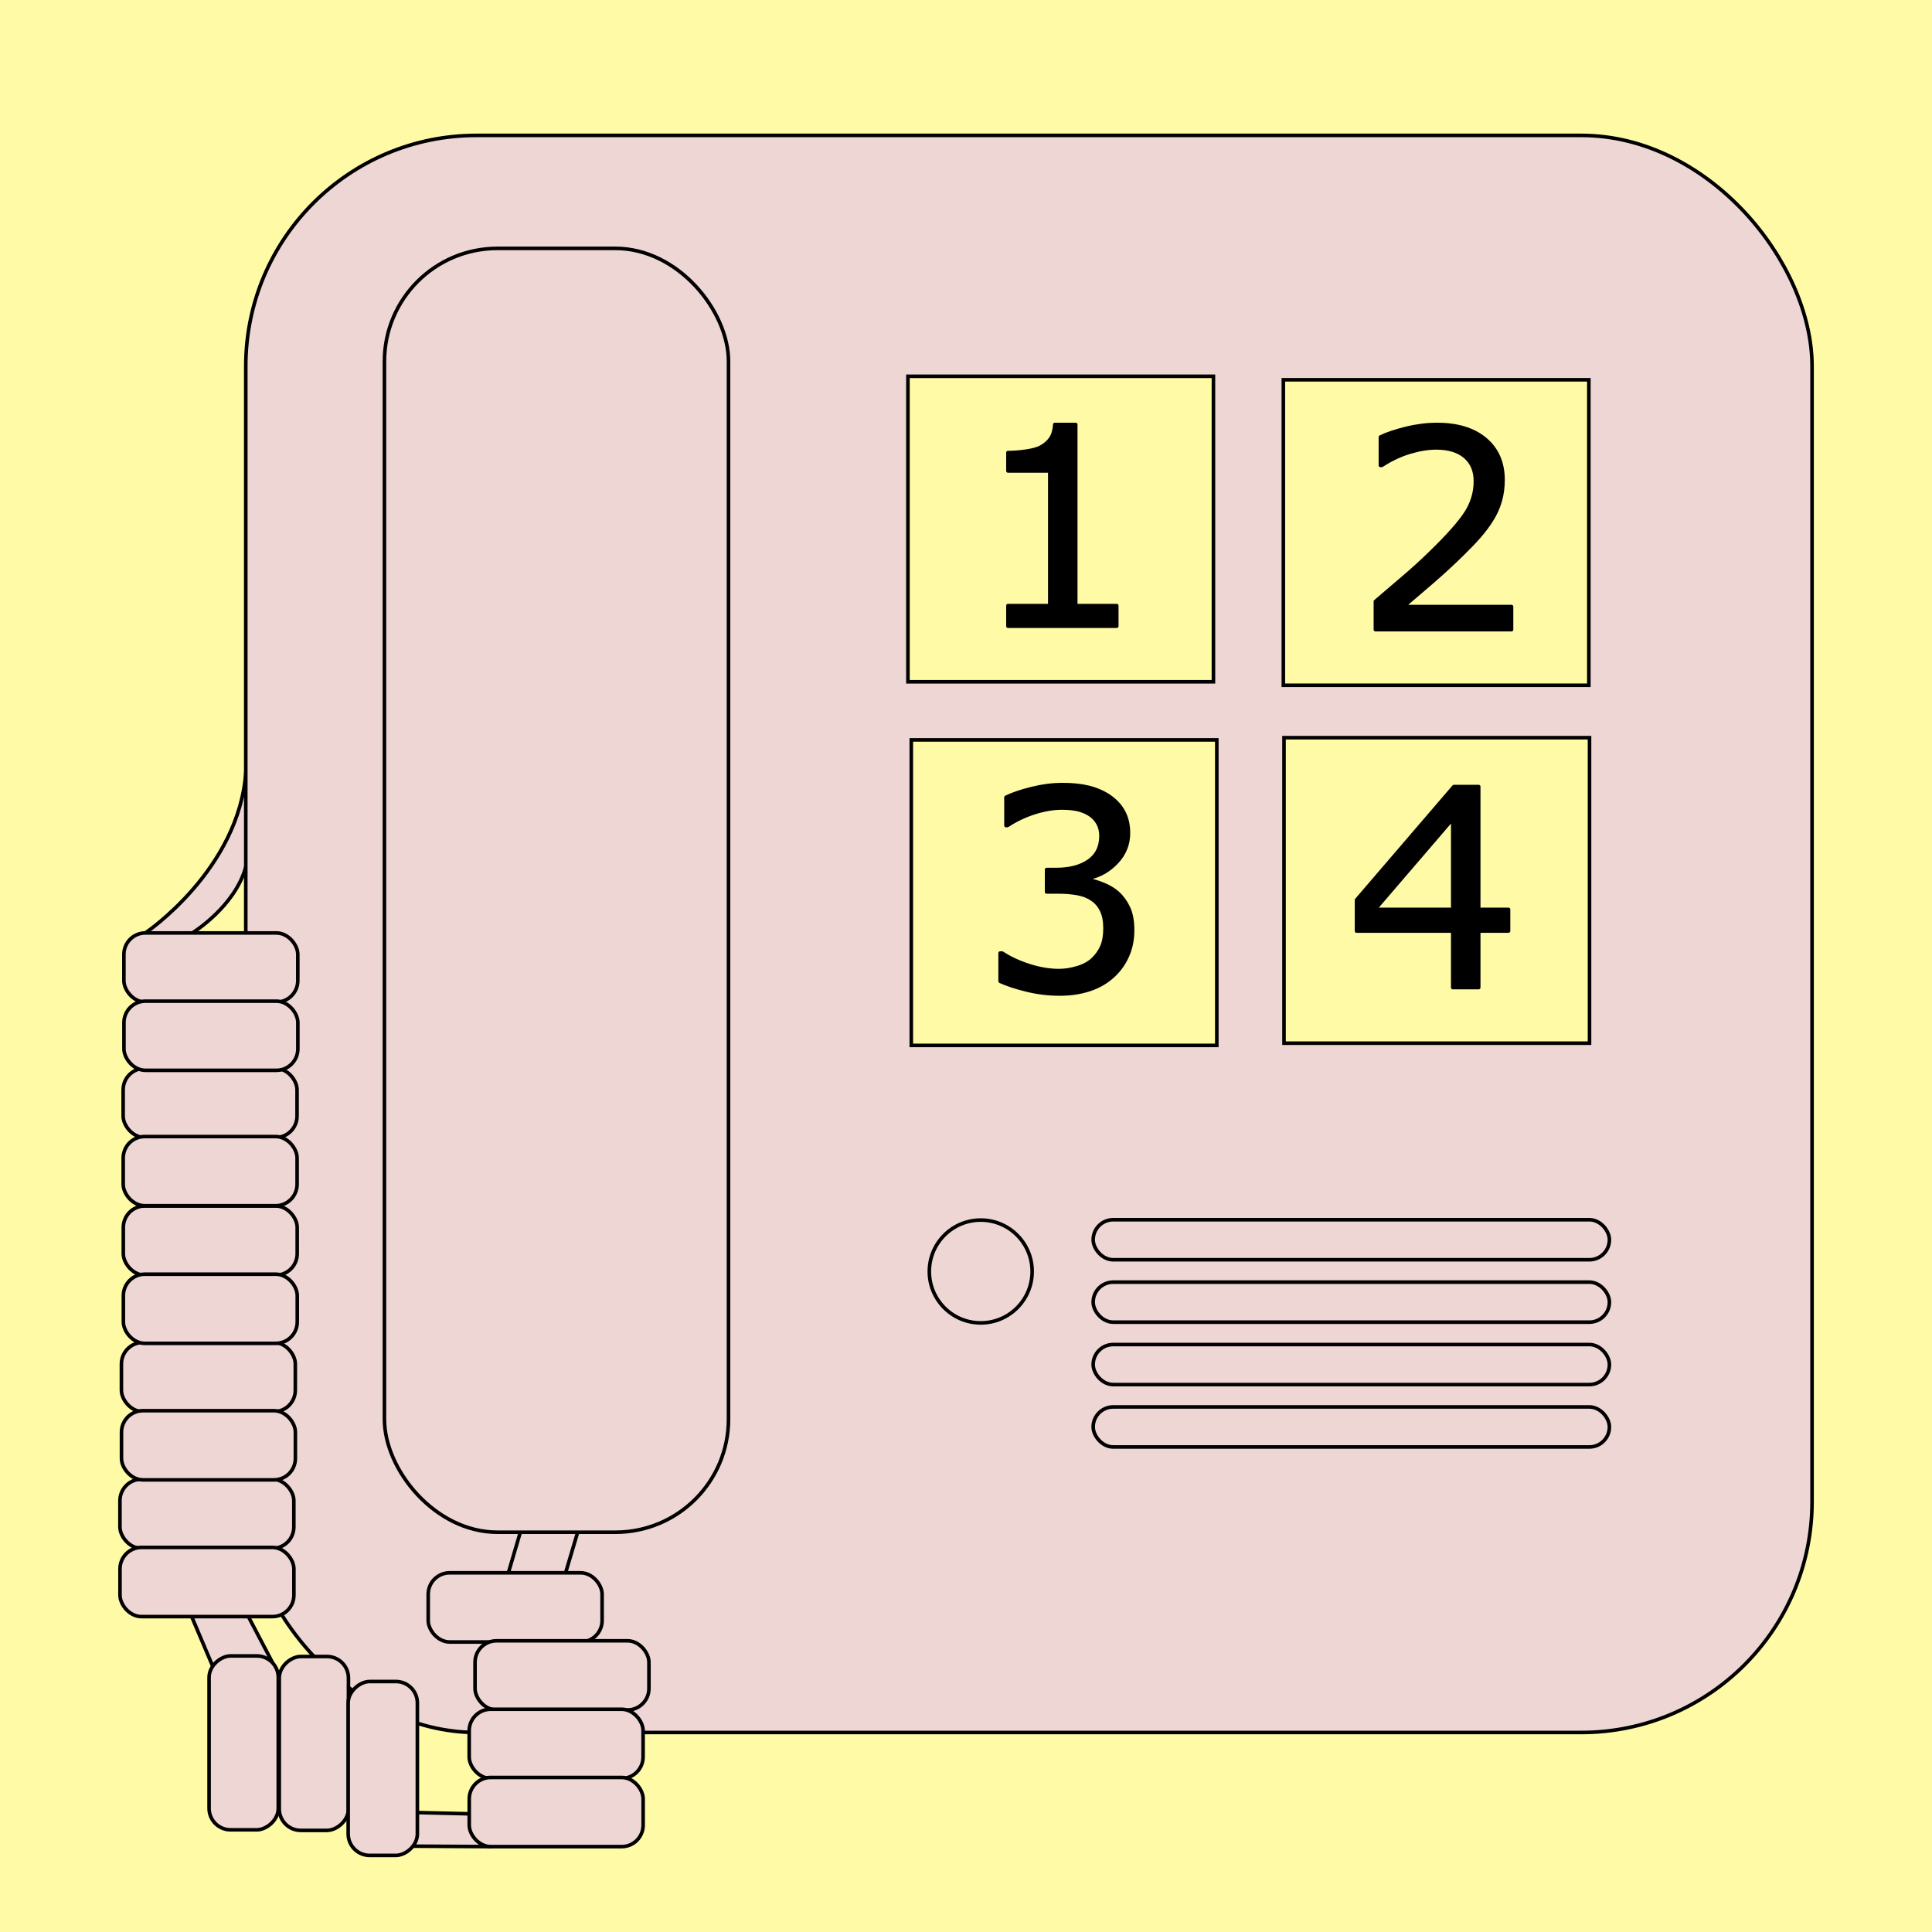 <?xml version="1.0" encoding="UTF-8"?><svg id="uuid-21aeb839-e7aa-4aa0-a000-4cb196251f04" xmlns="http://www.w3.org/2000/svg" viewBox="0 0 1080 1080"><rect x="0" y="0" width="1080" height="1080" fill="#808080" stroke="none"/><defs><style>.uuid-36937f44-ebf3-46c2-bdfa-0fb020443a2f{fill:#fffaa5;stroke-miterlimit:10;}.uuid-36937f44-ebf3-46c2-bdfa-0fb020443a2f,.uuid-f701ef9b-fe85-4d56-9e03-e6cefe858d92,.uuid-91ca8242-ee95-48d3-b7f7-9e176930073f{stroke:#000;stroke-width:2px;}.uuid-f701ef9b-fe85-4d56-9e03-e6cefe858d92{fill:#edd6d4;}.uuid-f701ef9b-fe85-4d56-9e03-e6cefe858d92,.uuid-91ca8242-ee95-48d3-b7f7-9e176930073f{stroke-linecap:round;stroke-linejoin:round;}</style></defs><rect class="uuid-36937f44-ebf3-46c2-bdfa-0fb020443a2f" x="-3.58" y="-3.74" width="1087.15" height="1087.47"/><g><polygon class="uuid-f701ef9b-fe85-4d56-9e03-e6cefe858d92" points="271.53 1014.16 233.28 1013.23 222.35 1014.61 223.7 1024.09 231.6 1032.02 274.31 1032.28 271.53 1014.16"/><polygon class="uuid-f701ef9b-fe85-4d56-9e03-e6cefe858d92" points="135.26 896.84 152.22 929.19 137.06 942.42 125.33 935.2 118.74 931.04 103.67 895.49 135.26 896.84"/><path class="uuid-f701ef9b-fe85-4d56-9e03-e6cefe858d92" d="m81.26,521.52s52.62-35.34,56.21-90.35l12.95,29.63-1.76,19.02-11.25,4.76c-5.98,22.12-29.59,36.75-29.59,36.75l-17.27,17.66-9.28-17.47Z"/><rect class="uuid-f701ef9b-fe85-4d56-9e03-e6cefe858d92" x="137.39" y="75.69" width="875.56" height="892.78" rx="129" ry="129"/><polygon class="uuid-f701ef9b-fe85-4d56-9e03-e6cefe858d92" points="295.63 840.35 281.93 886.86 313.75 887.35 325.99 846.22 295.63 840.35"/><rect class="uuid-f701ef9b-fe85-4d56-9e03-e6cefe858d92" x="214.9" y="138.85" width="192.34" height="717.67" rx="63.18" ry="63.18"/><rect class="uuid-36937f44-ebf3-46c2-bdfa-0fb020443a2f" x="507.54" y="210.35" width="170.78" height="170.78"/><rect class="uuid-36937f44-ebf3-46c2-bdfa-0fb020443a2f" x="717.4" y="212.3" width="170.78" height="170.78"/><rect class="uuid-36937f44-ebf3-46c2-bdfa-0fb020443a2f" x="509.42" y="413.61" width="170.78" height="170.78"/><rect class="uuid-36937f44-ebf3-46c2-bdfa-0fb020443a2f" x="717.77" y="412.37" width="170.78" height="170.78"/><rect class="uuid-f701ef9b-fe85-4d56-9e03-e6cefe858d92" x="611.09" y="681.84" width="288.58" height="22.37" rx="11.18" ry="11.18"/><rect class="uuid-f701ef9b-fe85-4d56-9e03-e6cefe858d92" x="611.09" y="716.72" width="288.58" height="22.37" rx="11.18" ry="11.18"/><rect class="uuid-f701ef9b-fe85-4d56-9e03-e6cefe858d92" x="611.09" y="751.61" width="288.58" height="22.37" rx="11.18" ry="11.18"/><rect class="uuid-f701ef9b-fe85-4d56-9e03-e6cefe858d92" x="611.09" y="786.49" width="288.58" height="22.37" rx="11.18" ry="11.18"/><circle class="uuid-f701ef9b-fe85-4d56-9e03-e6cefe858d92" cx="548.24" cy="710.77" r="28.74"/><rect class="uuid-f701ef9b-fe85-4d56-9e03-e6cefe858d92" x="239.37" y="879.21" width="97.21" height="38.67" rx="12" ry="12"/><rect class="uuid-f701ef9b-fe85-4d56-9e03-e6cefe858d92" x="265.55" y="917.21" width="97.21" height="38.67" rx="12" ry="12"/><rect class="uuid-f701ef9b-fe85-4d56-9e03-e6cefe858d92" x="262.28" y="955.48" width="97.21" height="38.67" rx="12" ry="12"/><rect class="uuid-f701ef9b-fe85-4d56-9e03-e6cefe858d92" x="262.31" y="993.61" width="97.21" height="38.67" rx="12" ry="12"/><rect class="uuid-f701ef9b-fe85-4d56-9e03-e6cefe858d92" x="87.61" y="954.94" width="97.21" height="38.67" rx="12" ry="12" transform="translate(1110.49 838.06) rotate(90)"/><rect class="uuid-f701ef9b-fe85-4d56-9e03-e6cefe858d92" x="126.83" y="955.26" width="97.21" height="38.67" rx="12" ry="12" transform="translate(1150.04 799.16) rotate(90)"/><rect class="uuid-f701ef9b-fe85-4d56-9e03-e6cefe858d92" x="165.37" y="969.24" width="97.21" height="38.67" rx="12" ry="12" transform="translate(1202.55 774.6) rotate(90)"/><rect class="uuid-f701ef9b-fe85-4d56-9e03-e6cefe858d92" x="67.05" y="826.89" width="97.21" height="38.67" rx="12" ry="12"/><rect class="uuid-f701ef9b-fe85-4d56-9e03-e6cefe858d92" x="67.08" y="865.02" width="97.21" height="38.67" rx="12" ry="12"/><rect class="uuid-f701ef9b-fe85-4d56-9e03-e6cefe858d92" x="67.87" y="750.46" width="97.21" height="38.67" rx="12" ry="12"/><rect class="uuid-f701ef9b-fe85-4d56-9e03-e6cefe858d92" x="67.91" y="788.59" width="97.21" height="38.67" rx="12" ry="12"/><rect class="uuid-f701ef9b-fe85-4d56-9e03-e6cefe858d92" x="68.93" y="674.15" width="97.21" height="38.67" rx="12" ry="12"/><rect class="uuid-f701ef9b-fe85-4d56-9e03-e6cefe858d92" x="68.96" y="712.28" width="97.21" height="38.67" rx="12" ry="12"/><rect class="uuid-f701ef9b-fe85-4d56-9e03-e6cefe858d92" x="68.84" y="597.21" width="97.21" height="38.67" rx="12" ry="12"/><rect class="uuid-f701ef9b-fe85-4d56-9e03-e6cefe858d92" x="68.87" y="635.34" width="97.21" height="38.67" rx="12" ry="12"/><rect class="uuid-f701ef9b-fe85-4d56-9e03-e6cefe858d92" x="69.26" y="521.52" width="97.21" height="38.67" rx="12" ry="12"/><rect class="uuid-f701ef9b-fe85-4d56-9e03-e6cefe858d92" x="69.29" y="559.65" width="97.21" height="38.67" rx="12" ry="12"/><path class="uuid-91ca8242-ee95-48d3-b7f7-9e176930073f" d="m624.27,350.03h-60.81v-11.47h23.39v-75.3h-23.39v-10.26c3.17,0,6.56-.26,10.19-.79,3.62-.53,6.36-1.29,8.22-2.3,2.31-1.26,4.14-2.85,5.47-4.79,1.33-1.94,2.1-4.54,2.3-7.81h11.69v101.25h22.94v11.47Z"/><path class="uuid-91ca8242-ee95-48d3-b7f7-9e176930073f" d="m844.92,351.98h-76.05v-15.77c5.28-4.53,10.57-9.05,15.88-13.58,5.31-4.53,10.25-9.03,14.83-13.51,9.66-9.36,16.27-16.79,19.84-22.29,3.57-5.51,5.36-11.46,5.36-17.84,0-5.83-1.92-10.4-5.77-13.69-3.85-3.29-9.22-4.94-16.11-4.94-4.58,0-9.53.81-14.86,2.41-5.33,1.61-10.54,4.07-15.62,7.39h-.75v-15.84c3.57-1.76,8.34-3.37,14.3-4.83,5.96-1.46,11.73-2.19,17.32-2.19,11.52,0,20.55,2.78,27.09,8.34,6.54,5.56,9.81,13.09,9.81,22.6,0,4.28-.54,8.26-1.62,11.96-1.08,3.7-2.68,7.21-4.79,10.53-1.96,3.12-4.26,6.19-6.9,9.2-2.64,3.02-5.85,6.36-9.62,10.03-5.38,5.28-10.94,10.4-16.67,15.35-5.73,4.95-11.09,9.54-16.07,13.77h60.43v12.9Z"/><path class="uuid-91ca8242-ee95-48d3-b7f7-9e176930073f" d="m624.81,499.2c2.41,2.16,4.4,4.88,5.96,8.15,1.56,3.27,2.34,7.5,2.34,12.68s-.93,9.83-2.79,14.11c-1.86,4.28-4.48,8-7.85,11.17-3.77,3.52-8.21,6.12-13.32,7.81s-10.7,2.53-16.79,2.53-12.37-.74-18.41-2.23c-6.04-1.48-10.99-3.11-14.86-4.87v-15.77h1.13c4.27,2.82,9.3,5.16,15.09,7.02,5.78,1.86,11.37,2.79,16.75,2.79,3.17,0,6.54-.53,10.11-1.58,3.57-1.06,6.46-2.62,8.68-4.68,2.31-2.21,4.04-4.65,5.17-7.32,1.13-2.67,1.7-6.04,1.7-10.11s-.64-7.36-1.92-10c-1.28-2.64-3.06-4.72-5.32-6.22-2.26-1.56-5.01-2.63-8.22-3.21s-6.69-.87-10.41-.87h-6.79v-12.52h5.28c7.65,0,13.74-1.6,18.3-4.79,4.55-3.19,6.83-7.86,6.83-14,0-2.72-.58-5.09-1.74-7.13-1.16-2.04-2.77-3.71-4.83-5.02-2.16-1.31-4.48-2.21-6.94-2.72-2.46-.5-5.26-.75-8.37-.75-4.78,0-9.86.86-15.24,2.57-5.38,1.71-10.46,4.12-15.24,7.24h-.75v-15.77c3.57-1.76,8.34-3.38,14.3-4.87,5.96-1.48,11.73-2.23,17.32-2.23s10.31.5,14.49,1.51c4.17,1.01,7.95,2.62,11.32,4.83,3.62,2.41,6.36,5.33,8.22,8.75,1.86,3.42,2.79,7.42,2.79,12,0,6.24-2.2,11.68-6.6,16.33-4.4,4.65-9.59,7.58-15.58,8.79v1.06c2.41.4,5.18,1.25,8.3,2.53,3.12,1.28,5.76,2.88,7.92,4.79Z"/><path class="uuid-91ca8242-ee95-48d3-b7f7-9e176930073f" d="m843.27,520.44h-16.67v31.61h-14.49v-31.61h-53.79v-17.35l54.4-63.38h13.88v68.66h16.67v12.07Zm-31.16-12.07v-50.7l-43.53,50.7h43.53Z"/></g></svg>